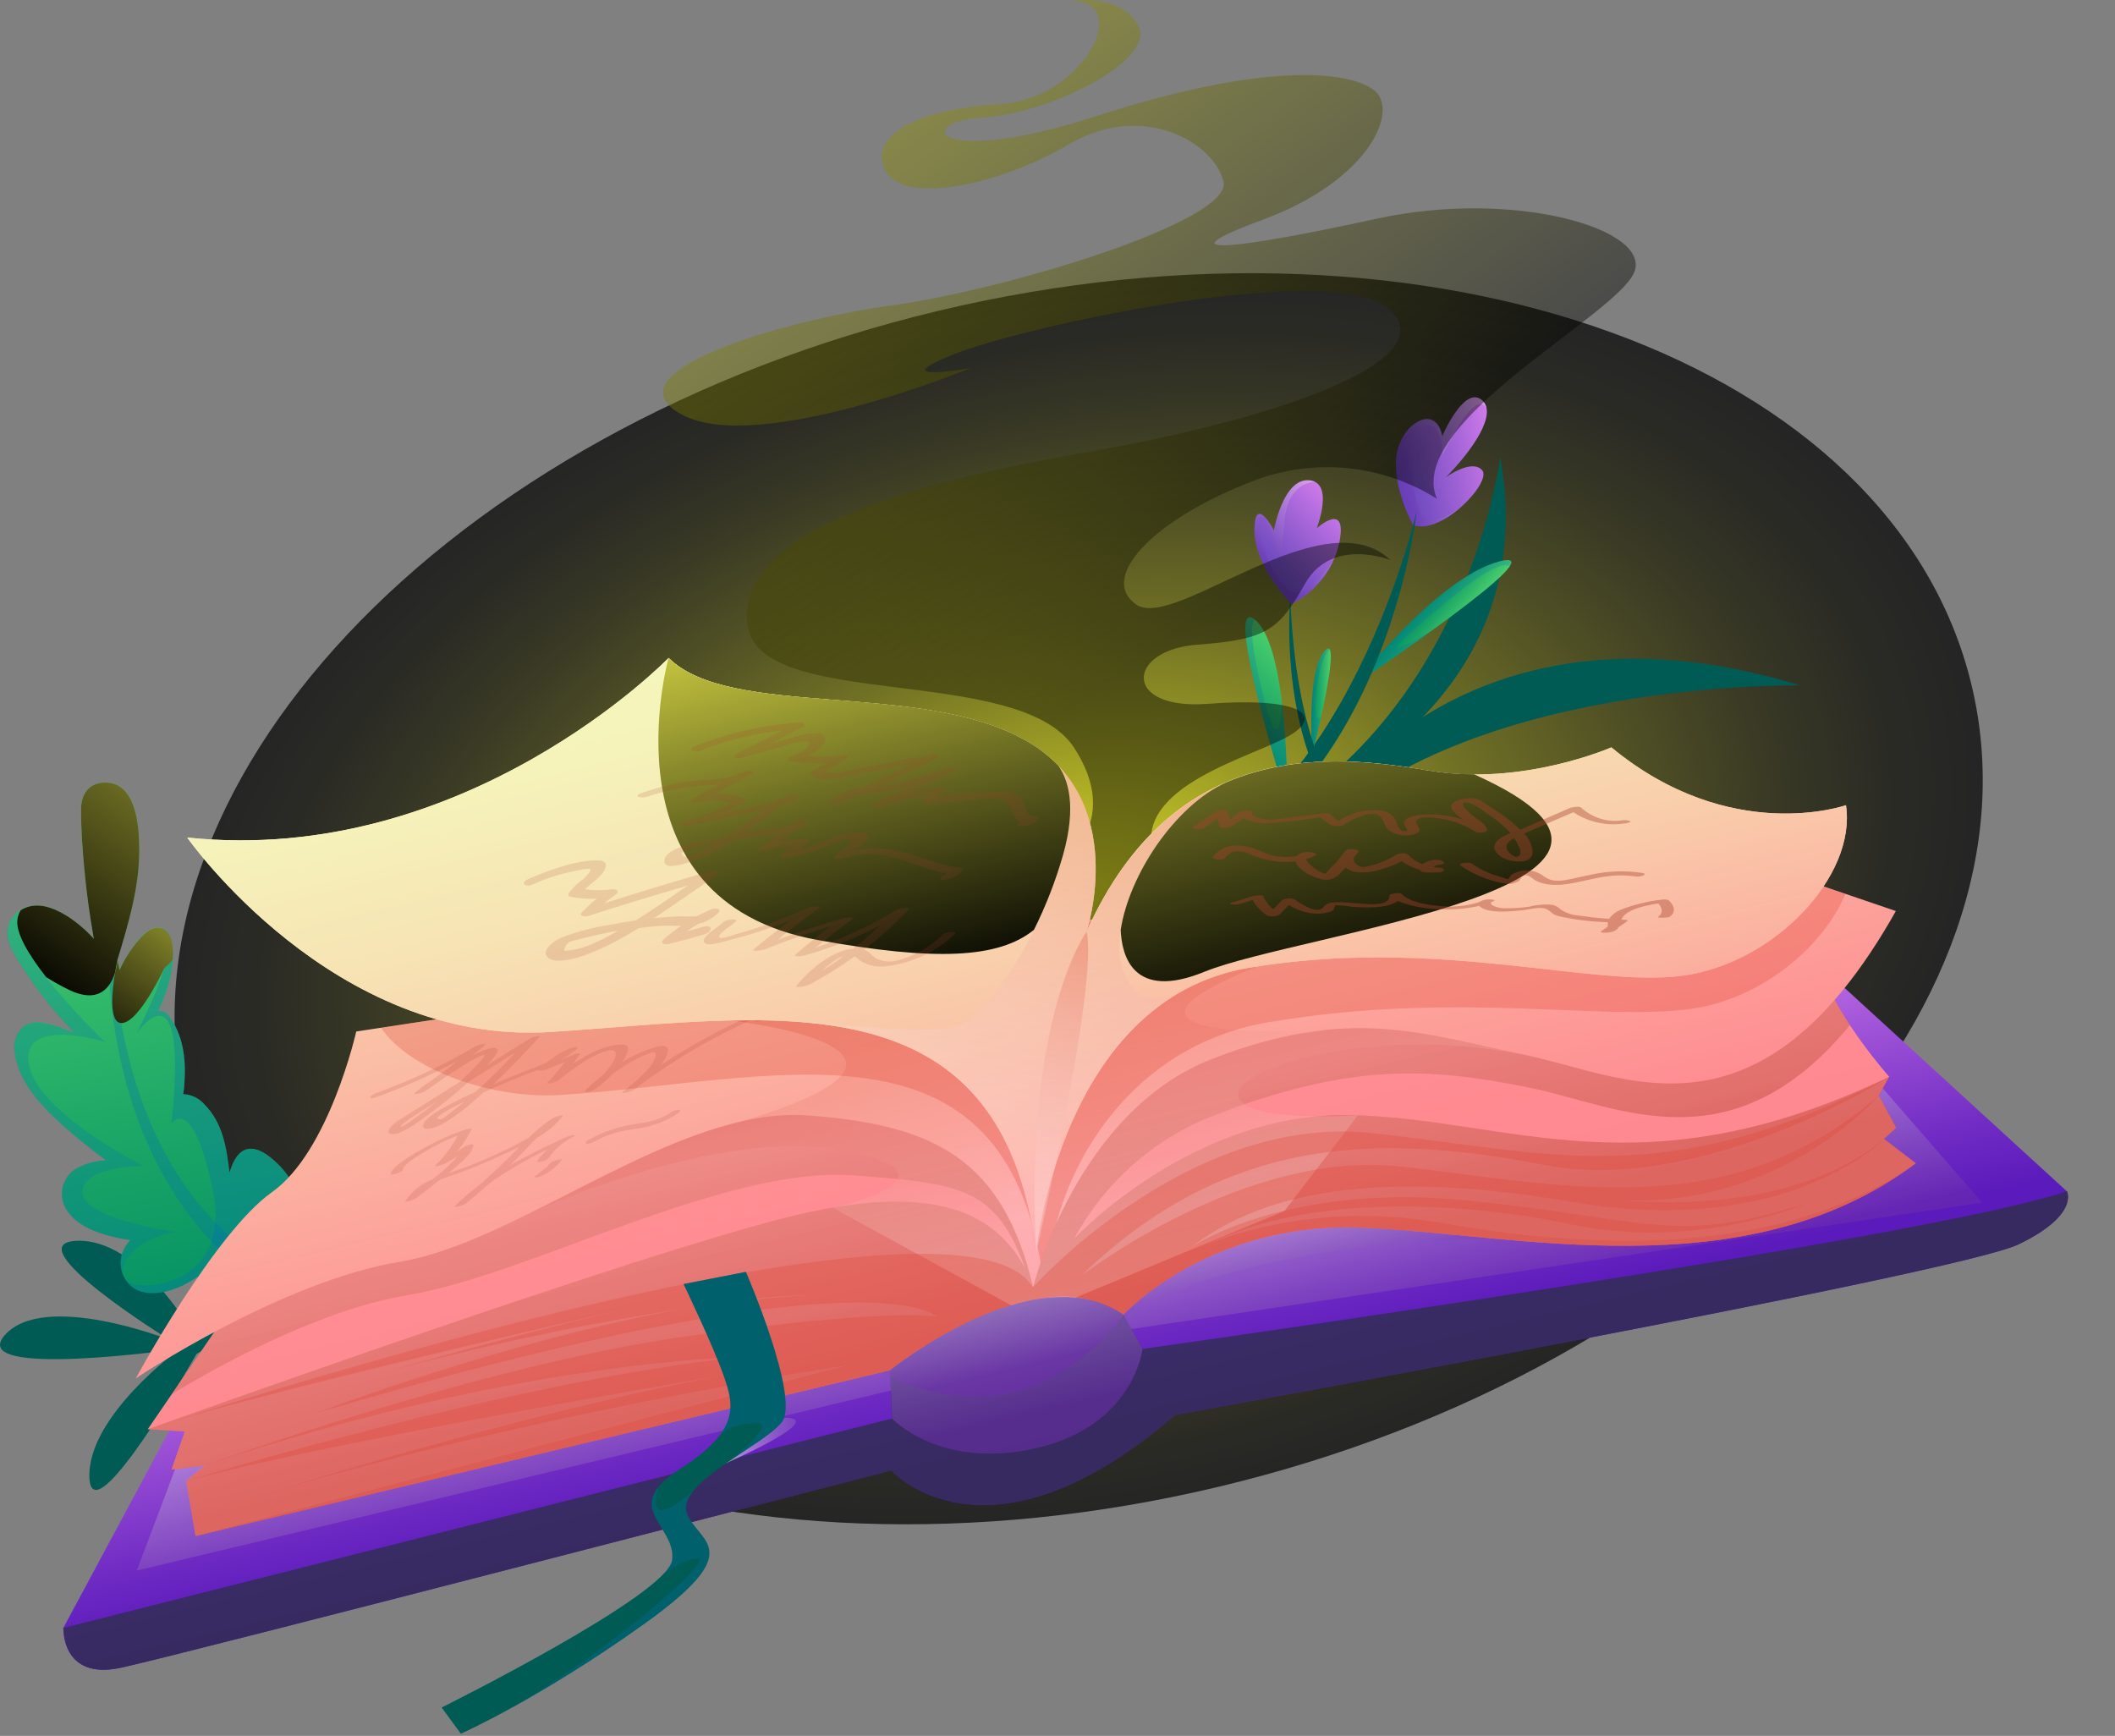 <svg width="318" height="261" viewBox="0 0 318 261" fill="none" xmlns="http://www.w3.org/2000/svg">
<rect x="0" y="0" width="318" height="261" fill="#808080" stroke="none"/>
<path style="mix-blend-mode:screen" opacity="0.71" d="M183.29 223.526C257.443 205.819 308.105 151.889 296.448 103.07C284.79 54.251 215.228 29.029 141.075 46.736C66.922 64.443 16.26 118.373 27.917 167.192C39.575 216.011 109.138 241.232 183.29 223.526Z" fill="url(#paint0_radial_10_525)"/>
<path d="M199.782 120.941C199.782 120.941 220.782 87.791 270.672 103.061C270.672 103.061 220.462 102.061 197.462 125.651C174.462 149.241 199.782 120.941 199.782 120.941Z" fill="#005B54"/>
<path d="M193.392 121.61C193.392 121.61 232.562 107.26 225.562 68.74C225.562 68.74 221.332 103.38 193.392 121.61Z" fill="#005B54"/>
<path d="M193.532 120.491C193.532 120.491 193.842 97.491 188.722 93.211C183.602 88.931 193.532 120.491 193.532 120.491Z" fill="url(#paint1_linear_10_525)"/>
<g style="mix-blend-mode:multiply" opacity="0.24">
<path d="M193.532 120.49C193.559 115.452 193.289 110.417 192.722 105.411C192.532 111.281 191.552 112.001 189.412 102.411C187.272 92.82 188.722 93.24 188.722 93.24C183.592 88.971 193.532 120.49 193.532 120.49Z" fill="#006FB3"/>
</g>
<path d="M203.782 102.82C203.782 102.82 216.092 86.82 225.472 84.41C234.852 82.001 203.782 102.82 203.782 102.82Z" fill="url(#paint2_linear_10_525)"/>
<g style="mix-blend-mode:multiply" opacity="0.24">
<path d="M225.452 84.451C216.072 86.82 203.782 102.821 203.782 102.821C203.782 102.821 209.782 98.82 215.782 94.481C206.282 100.121 209.592 97.05 217.862 90.191C225.602 83.76 226.862 85.02 227.002 85.191C227.542 84.371 227.202 84.01 225.452 84.451Z" fill="#006FB3"/>
</g>
<path d="M212.472 78.951C212.472 78.951 209.472 73.641 209.942 68.741C210.412 63.841 215.822 60.421 216.852 65.571C216.852 65.571 220.062 58.061 222.722 60.081C225.382 62.101 221.202 67.931 217.362 71.781C217.362 71.781 221.202 68.951 222.822 70.661C224.442 72.371 216.852 80.521 212.472 78.951Z" fill="url(#paint3_linear_10_525)"/>
<path style="mix-blend-mode:multiply" opacity="0.3" d="M216.852 65.571C215.852 60.421 210.462 63.841 209.942 68.741C209.422 73.641 212.472 78.951 212.472 78.951C214.572 79.701 217.412 78.211 219.622 76.271C217.342 77.861 214.852 79.001 213.772 77.341C211.572 73.951 212.362 63.521 214.772 63.901C217.182 64.281 216.842 68.671 216.842 68.671C221.842 58.031 223.332 61.041 223.492 61.451C223.457 61.181 223.369 60.922 223.233 60.687C223.098 60.452 222.917 60.246 222.702 60.081C220.062 58.061 216.852 65.571 216.852 65.571Z" fill="url(#paint4_linear_10_525)"/>
<path d="M212.982 77.001C212.982 77.001 200.982 128.671 168.912 131.001L167.992 133.901C207.322 128.421 212.992 76.981 212.992 76.981L212.982 77.001Z" fill="#005B54"/>
<path d="M197.312 113.431C197.312 113.431 196.362 100.911 199.192 97.851C202.022 94.791 197.312 113.431 197.312 113.431Z" fill="url(#paint5_linear_10_525)"/>
<g style="mix-blend-mode:multiply" opacity="0.24">
<path d="M199.192 97.821C196.362 100.881 197.312 113.401 197.312 113.401C197.312 113.401 197.972 110.781 198.652 107.671C198.102 108.301 197.722 108.071 197.812 105.931C198.082 99.381 199.882 97.581 199.882 97.581C199.782 97.451 199.512 97.501 199.192 97.821Z" fill="#006FB3"/>
</g>
<path d="M194.002 89.671C194.002 89.671 190.922 121.471 211.192 130.671C231.462 139.871 211.242 128.811 211.242 128.811C211.242 128.811 195.342 126.041 194.002 89.671Z" fill="#005B54"/>
<path d="M194.172 90.82C194.172 90.82 188.582 85.171 188.612 79.691C188.642 74.21 191.542 79.77 191.542 79.77C191.542 79.77 192.882 71.971 196.792 72.221C200.702 72.471 197.972 79.43 197.972 79.43C197.972 79.43 202.712 75.13 201.352 81.68C200.906 83.64 200.031 85.477 198.789 87.058C197.548 88.638 195.971 89.923 194.172 90.82Z" fill="url(#paint6_linear_10_525)"/>
<path style="mix-blend-mode:multiply" opacity="0.3" d="M191.542 79.741C191.542 79.741 188.632 74.171 188.612 79.661C188.592 85.151 194.172 90.791 194.172 90.791C196.929 89.389 199.144 87.114 200.472 84.321C198.392 87.181 195.642 90.101 193.792 88.691C190.472 86.161 188.322 77.471 189.712 77.641C191.102 77.811 192.542 85.261 192.542 85.261L193.082 78.701C193.592 72.351 197.512 72.451 197.762 72.471C197.456 72.298 197.113 72.202 196.762 72.191C192.882 71.941 191.542 79.741 191.542 79.741Z" fill="url(#paint7_linear_10_525)"/>
<path d="M25.422 201.421C25.422 201.421 6.622 194.061 0.722 200.741C-5.178 207.421 27.022 202.801 27.022 202.801C27.022 202.801 13.112 212.921 13.442 222.141C13.772 231.361 29.552 203.571 29.552 203.571C33.019 201.465 36.654 199.652 40.422 198.151C46.422 195.811 47.802 191.501 47.802 191.501L29.052 200.501C29.052 200.501 20.982 186.171 11.532 186.561C2.082 186.951 25.422 201.421 25.422 201.421Z" fill="#005B54"/>
<path d="M11.902 175.471C13.167 174.847 14.552 174.506 15.962 174.471C13.442 172.571 10.962 170.621 8.662 168.471C5.752 165.791 2.602 162.181 2.202 158.051C2.081 157.33 2.16 156.591 2.43 155.912C2.699 155.233 3.15 154.641 3.732 154.201C5.322 153.201 7.462 153.951 9.112 154.471C9.834 154.711 10.542 154.991 11.232 155.311C9.892 153.931 8.602 152.511 7.402 151.021C5.947 149.212 4.592 147.326 3.342 145.371C2.242 143.661 0.862 141.711 1.182 139.561C1.346 138.719 1.765 137.947 2.382 137.352C2.999 136.756 3.785 136.364 4.632 136.23C6.632 135.86 8.562 136.761 10.232 137.811C11.663 138.753 12.967 139.876 14.112 141.151C13.482 137.601 12.982 134.031 12.662 130.441C12.402 127.561 12.182 124.651 12.182 121.761C12.182 119.711 13.082 117.9 15.332 117.67C20.522 117.16 20.952 124.291 20.942 127.841C20.942 133.471 19.272 138.961 17.662 144.301C17.762 144.811 17.872 145.301 17.982 145.811C18.708 144.166 19.675 142.639 20.852 141.281C21.852 140.131 23.572 138.541 25.052 140.011C26.052 141.011 26.052 143.15 25.972 144.48C25.71 147.121 24.953 149.689 23.742 152.051C24 151.985 24.271 151.991 24.526 152.066C24.781 152.142 25.011 152.285 25.192 152.48C27.602 155.54 28.022 159.351 27.702 163.131C27.702 163.591 27.602 164.051 27.542 164.511C28.138 164.533 28.723 164.676 29.263 164.93C29.802 165.184 30.285 165.545 30.682 165.991C33.512 168.821 34.052 172.53 34.512 176.29C35.342 173.44 36.942 171.54 40.022 173.54C42.001 174.916 43.571 176.802 44.566 178.997C45.56 181.192 45.943 183.616 45.672 186.011C45.308 188.59 44.102 190.977 42.242 192.8C40.472 194.62 37.992 197.14 35.322 197.29C34.137 197.284 32.985 196.904 32.03 196.203C31.074 195.503 30.364 194.518 30.002 193.391C29.846 192.921 29.745 192.434 29.702 191.941C29.038 192.421 28.336 192.846 27.602 193.211C25.372 194.281 22.282 195.101 20.032 193.631C19.089 192.941 18.443 191.921 18.222 190.774C18.001 189.628 18.223 188.44 18.842 187.451C19.051 187.091 19.299 186.756 19.582 186.451C18.772 186.341 17.962 186.181 17.152 185.991C14.412 185.321 11.152 184.181 9.782 181.461C9.519 180.93 9.366 180.351 9.33 179.76C9.295 179.168 9.378 178.576 9.576 178.018C9.774 177.459 10.082 176.946 10.481 176.508C10.88 176.071 11.364 175.718 11.902 175.471Z" fill="url(#paint8_linear_10_525)"/>
<g style="mix-blend-mode:multiply" opacity="0.3">
<path d="M25.052 140.021C26.052 141.021 26.052 143.161 25.972 144.491C25.71 147.131 24.953 149.699 23.742 152.061C24 151.995 24.271 152.001 24.526 152.076C24.781 152.152 25.011 152.295 25.192 152.491C27.602 155.551 28.022 159.361 27.702 163.141C27.702 163.601 27.602 164.061 27.542 164.521C28.138 164.543 28.723 164.686 29.263 164.94C29.802 165.195 30.285 165.555 30.682 166.001C33.512 168.831 34.052 172.541 34.512 176.301C35.342 173.451 36.942 171.551 40.022 173.551C42.001 174.926 43.571 176.812 44.566 179.007C45.56 181.202 45.943 183.626 45.672 186.021C45.308 188.6 44.102 190.987 42.242 192.811C40.472 194.631 37.992 197.151 35.322 197.301C34.137 197.294 32.985 196.914 32.029 196.213C31.074 195.513 30.364 194.528 30.002 193.401C29.846 192.931 29.745 192.444 29.702 191.951C29.038 192.431 28.336 192.856 27.602 193.221C25.372 194.291 22.282 195.111 20.032 193.641C19.478 193.274 19.025 192.776 18.712 192.191C20.012 194.741 35.052 193.641 32.022 178.991C28.992 164.341 25.782 168.881 25.782 168.881C28.422 143.811 20.512 155.421 20.512 155.421C28.372 139.941 24.412 139.421 23.672 139.421C23.932 139.412 24.191 139.462 24.429 139.566C24.668 139.669 24.881 139.825 25.052 140.021Z" fill="#006FB3"/>
</g>
<g style="mix-blend-mode:multiply" opacity="0.24">
<path d="M15.782 156.661C15.782 156.661 3.232 152.721 4.312 159.941C5.392 167.161 21.492 175.301 21.492 175.301C21.492 175.301 12.282 175.301 12.382 179.301C12.482 183.301 26.512 185.231 26.512 185.231C21.512 185.811 17.442 189.601 18.662 192.171C18.298 191.436 18.121 190.623 18.145 189.803C18.169 188.983 18.395 188.182 18.802 187.471C19.011 187.111 19.259 186.776 19.542 186.471C18.732 186.361 17.922 186.201 17.112 186.011C14.372 185.341 11.112 184.201 9.742 181.481C9.478 180.949 9.323 180.37 9.287 179.777C9.25 179.185 9.334 178.591 9.531 178.032C9.729 177.472 10.037 176.958 10.438 176.519C10.838 176.081 11.322 175.728 11.862 175.481C13.127 174.857 14.512 174.516 15.922 174.481C13.402 172.581 10.922 170.631 8.622 168.481C5.712 165.801 2.552 162.191 2.162 158.061C2.041 157.34 2.12 156.601 2.39 155.922C2.659 155.243 3.11 154.651 3.692 154.211C5.282 153.211 7.422 153.961 9.072 154.481C9.794 154.721 10.502 155.001 11.192 155.321C9.852 153.941 8.562 152.521 7.362 151.031C5.907 149.222 4.552 147.336 3.302 145.381C2.202 143.671 0.822 141.721 1.142 139.571C1.245 139.004 1.472 138.466 1.805 137.996C2.138 137.526 2.571 137.135 3.072 136.851C2.831 137.239 2.668 137.67 2.592 138.121C1.682 143.221 15.782 156.661 15.782 156.661Z" fill="#006FB3"/>
</g>
<g style="mix-blend-mode:multiply" opacity="0.3">
<path d="M17.182 125.611C17.182 125.611 11.112 171.731 39.872 189.891C68.632 208.051 39.952 193.351 39.952 193.351C39.952 193.351 10.502 178.331 17.182 125.611Z" fill="#006FB3"/>
</g>
<path style="mix-blend-mode:screen" d="M18.212 153.821C16.332 153.701 16.852 148.951 17.302 146.231C17.488 145.618 17.609 144.988 17.662 144.351C17.762 144.861 17.872 145.351 17.982 145.861C18.708 144.216 19.675 142.689 20.852 141.331C21.852 140.181 23.572 138.591 25.052 140.061C26.052 141.011 26.052 142.921 25.972 144.251C25.621 144.74 25.2 145.174 24.722 145.541C24.722 145.541 20.852 153.931 18.212 153.821Z" fill="url(#paint9_linear_10_525)"/>
<path style="mix-blend-mode:screen" d="M2.632 138.121C2.708 137.67 2.871 137.239 3.112 136.851C3.579 136.559 4.093 136.353 4.632 136.241C6.632 135.871 8.562 136.771 10.232 137.821C11.663 138.763 12.967 139.886 14.112 141.161C13.482 137.611 12.982 134.041 12.662 130.441C12.402 127.571 12.182 124.661 12.182 121.771C12.182 119.711 13.082 117.911 15.332 117.681C20.522 117.171 20.952 124.301 20.942 127.851C20.942 133.481 19.272 138.971 17.662 144.311C17.662 144.311 17.482 145.091 17.302 146.191C16.682 148.281 14.972 151.09 10.302 148.79C9.149 148.227 8.028 147.603 6.942 146.92C4.322 143.58 2.252 140.171 2.632 138.121Z" fill="url(#paint10_linear_10_525)"/>
<path style="mix-blend-mode:screen" opacity="0.42" d="M157.312 131.171C157.312 131.171 169.742 125.291 161.542 112.491C153.342 99.691 114.222 107.021 112.402 94.031C110.582 81.041 132.562 73.341 163.152 68.031C193.742 62.721 217.342 53.821 208.782 46.411C200.222 39.001 153.782 49.041 143.192 53.351C132.602 57.661 145.932 55.351 145.932 55.351C145.932 55.351 113.992 68.481 102.542 62.351C91.092 56.221 116.542 48.351 134.022 45.931C151.502 43.511 185.362 33.231 183.952 27.301C182.542 21.371 171.782 15.221 160.782 21.661C149.782 28.101 135.612 30.801 133.082 25.591C130.552 20.381 137.962 16.371 150.342 15.651C162.722 14.931 170.492 0.331 161.112 0.111C161.112 0.111 168.802 -1.029 171.212 4.011C173.622 9.051 158.152 17.011 147.692 17.681C137.232 18.351 140.352 25.391 164.992 17.411C189.632 9.431 202.572 10.531 206.542 13.521C210.512 16.511 205.922 27.091 189.952 33.001C173.982 38.911 186.182 37.421 206.952 32.891C227.722 28.361 248.472 34.461 245.692 40.991C242.912 47.521 211.162 63.661 216.042 74.991C211.991 72.446 207.405 70.873 202.645 70.396C197.884 69.919 193.078 70.55 188.602 72.241C173.332 78.061 165.072 86.911 170.852 90.901C176.632 94.891 198.942 74.631 209.072 84.211C209.072 84.211 200.272 80.691 196.272 87.681C192.272 94.671 190.682 96.141 180.012 96.931C169.342 97.721 168.712 106.821 181.632 105.821C194.552 104.821 199.342 107.211 194.082 110.481C188.822 113.751 170.192 118.031 173.432 128.571C176.672 139.111 152.872 149.821 152.872 149.821C152.872 149.821 135.022 156.721 144.272 145.961C153.522 135.201 157.312 131.171 157.312 131.171Z" fill="url(#paint11_linear_10_525)"/>
<path d="M29.522 207.531L9.522 244.761C9.522 244.761 9.172 252.671 18.112 250.761C27.052 248.851 134.022 221.071 134.022 221.071C134.022 221.071 148.302 237.181 176.682 212.731C176.682 212.731 294.252 191.531 303.472 187.091C312.692 182.651 310.732 179.091 310.732 179.091L268.672 140.601L29.522 207.531Z" fill="url(#paint12_linear_10_525)"/>
<path d="M18.152 250.76C27.092 248.85 134.062 221.07 134.062 221.07C134.062 221.07 148.342 237.18 176.722 212.73C176.722 212.73 294.292 191.531 303.512 187.091C312.732 182.651 310.772 179.091 310.772 179.091C289.922 186.261 171.782 202.82 171.782 202.82L168.932 197.651L171.932 175.99L131.782 197.581L133.782 206.031L134.092 213.281L9.562 244.76C9.562 244.76 9.212 252.671 18.152 250.76Z" fill="url(#paint13_linear_10_525)"/>
<path style="mix-blend-mode:multiply" opacity="0.56" d="M28.842 214.251L20.562 236.141L133.952 209.061L134.132 213.281C134.132 213.281 141.332 221.111 155.932 217.701C170.532 214.291 171.782 202.821 171.782 202.821L170.132 199.821L298.032 180.821L272.802 151.821L28.842 214.251Z" fill="url(#paint14_linear_10_525)"/>
<path style="mix-blend-mode:multiply" opacity="0.56" d="M240.552 186.491C240.552 186.491 195.942 183.101 168.952 197.651C168.952 197.651 155.572 218.071 132.472 206.361C109.372 194.651 137.472 188.361 137.472 188.361C137.472 188.361 174.572 182.191 176.112 181.301C177.652 180.411 207.432 178.561 207.432 178.561L240.552 186.491Z" fill="url(#paint15_linear_10_525)"/>
<path d="M39.392 189.821L22.222 214.881L27.792 215.231L25.792 220.961L30.792 220.331L28.002 222.671L29.412 230.941L133.782 206.031C133.782 206.031 155.522 188.431 168.912 197.651C168.912 197.651 181.692 183.751 204.472 184.571C227.252 185.391 262.252 194.261 288.042 174.901L283.252 171.241L285.092 169.571L282.482 164.711L284.042 161.881C284.042 161.881 276.712 153.681 273.912 146.181C271.112 138.681 175.672 138.891 174.572 138.931C173.472 138.971 96.042 163.931 86.002 168.801C75.962 173.671 39.392 189.821 39.392 189.821Z" fill="url(#paint16_linear_10_525)"/>
<g style="mix-blend-mode:multiply" opacity="0.28">
<path d="M283.292 171.24L285.132 169.57L282.522 164.711L284.082 161.88C246.992 179.69 227.082 168.201 203.192 167.661C179.482 167.121 161.842 185.89 161.512 186.24C166.079 177.785 173.499 171.225 182.452 167.73C203.042 159.79 214.852 160.45 230.022 163.54C243.192 166.22 260.302 175.801 278.162 154.101C276.477 151.62 275.066 148.965 273.952 146.18C271.952 140.78 221.742 139.381 193.482 139.031L156.272 144.68C132.432 152.37 93.012 165.43 86.042 168.8C76.042 173.66 39.392 189.8 39.392 189.8L25.832 209.591C33.022 205.241 48.152 196.881 61.362 194.711C79.432 191.711 108.842 175.291 128.302 176.711C144.712 177.891 149.762 178.711 154.152 190.711C150.282 183.771 142.782 177.34 120.092 182.61C97.402 187.88 22.222 214.891 22.222 214.891L27.792 215.24L25.792 220.971L30.792 220.341L28.002 222.68L29.412 230.951L133.782 206.031C133.782 206.031 144.572 197.31 155.632 195.37C156.262 195.25 156.892 195.161 157.532 195.101C161.509 194.546 165.552 195.452 168.912 197.651C168.912 197.651 181.692 183.75 204.472 184.57C227.252 185.39 262.252 194.261 288.042 174.901L283.292 171.24Z" fill="#DD402E"/>
</g>
<path style="mix-blend-mode:multiply" opacity="0.28" d="M283.292 171.24L285.132 169.57L282.522 164.711L284.082 161.88C246.992 179.69 227.082 168.201 203.192 167.661C179.482 167.121 161.842 185.89 161.512 186.24C166.079 177.785 173.499 171.225 182.452 167.73C203.042 159.79 214.852 160.45 230.022 163.54C243.192 166.22 260.302 175.801 278.162 154.101C276.477 151.62 275.066 148.965 273.952 146.18C271.952 140.78 221.742 139.381 193.482 139.031L156.272 144.68C132.432 152.37 93.012 165.43 86.042 168.8C76.042 173.66 39.392 189.8 39.392 189.8L25.832 209.591C33.022 205.241 48.152 196.881 61.362 194.711C79.432 191.711 108.842 175.291 128.302 176.711C144.712 177.891 149.762 178.711 154.152 190.711C150.282 183.771 142.782 177.34 120.092 182.61C97.402 187.88 22.222 214.891 22.222 214.891L27.792 215.24L25.792 220.971L30.792 220.341L28.002 222.68L29.412 230.951L133.782 206.031C133.782 206.031 144.572 197.31 155.632 195.37C156.262 195.25 156.892 195.161 157.532 195.101C161.509 194.546 165.552 195.452 168.912 197.651C168.912 197.651 181.692 183.75 204.472 184.57C227.252 185.39 262.252 194.261 288.042 174.901L283.292 171.24Z" fill="url(#paint17_linear_10_525)"/>
<path style="mix-blend-mode:multiply" opacity="0.28" d="M204.172 167.69C204.172 167.69 186.242 168.88 186.172 164.56C186.102 160.24 209.282 153.26 233.252 159.56C246.342 163.02 244.942 151.56 240.992 140.56C212.332 138.83 175.342 138.92 174.662 138.94C173.662 138.94 117.402 157.1 94.532 165.47C89.632 170.47 80.172 182.23 80.172 182.23C80.172 182.23 108.082 169.23 127.082 173.04C146.082 176.85 125.222 181.6 125.222 181.6L152.022 196.26C155.149 195.244 158.443 194.847 161.722 195.09L193.102 182.09L204.172 167.69Z" fill="url(#paint18_linear_10_525)"/>
<path d="M53.562 155.091C53.562 155.091 49.492 173.171 40.882 179.251C32.272 185.331 20.412 207.251 20.412 207.251C20.412 207.251 42.092 192.681 60.162 189.701C78.232 186.721 101.882 166.321 121.332 167.701C140.782 169.081 150.782 174.421 155.332 193.461C155.332 193.461 161.792 167.091 182.332 159.161C202.872 151.231 213.632 155.381 228.792 158.471C243.952 161.561 264.322 173.801 285.052 136.981L250.352 125.141L53.562 155.091Z" fill="url(#paint19_linear_10_525)"/>
<path style="mix-blend-mode:multiply" opacity="0.28" d="M121.332 167.76C140.782 169.15 150.782 174.48 155.332 193.52C155.332 193.52 161.792 167.15 182.332 159.22C187.533 157.14 192.976 155.725 198.532 155.01C186.422 155.4 165.052 155.01 189.052 145.31C220.992 132.42 142.452 135.02 109.752 153.42C109.752 153.42 148.552 157.75 110.522 168.88C114.043 167.938 117.692 167.56 121.332 167.76Z" fill="url(#paint20_linear_10_525)"/>
<g style="mix-blend-mode:multiply" opacity="0.28">
<path d="M190.852 153.671C219.232 148.911 240.732 153.601 254.362 151.671C264.532 150.251 273.962 142.671 277.462 134.431L250.382 125.191L168.582 137.621C167.066 140.019 165.729 142.526 164.582 145.121C165.28 142.817 165.716 140.442 165.882 138.041L57.282 154.531C61.702 161.011 74.202 165.281 84.232 164.631C115.982 162.631 149.872 151.411 156.472 189.861C157.022 188.271 157.792 186.261 158.812 184.011C161.852 172.401 171.552 156.911 190.852 153.671Z" fill="#DD402E"/>
</g>
<path d="M28.152 125.931C28.152 125.931 50.092 157.261 82.782 155.161C115.472 153.061 150.682 145.991 155.782 188.381C155.782 188.381 159.432 150.271 187.782 145.511C216.132 140.751 239.512 148.591 253.142 146.681C266.772 144.771 279.142 131.761 277.552 121.061C277.552 121.061 260.232 127.201 242.272 112.371C242.272 112.371 228.912 118.251 214.932 115.881C200.952 113.511 176.622 110.551 163.352 140.111C163.352 140.111 170.012 120.231 154.122 111.281C138.232 102.331 109.782 108.121 100.532 98.921C100.532 98.921 70.132 130.331 28.152 125.931Z" fill="url(#paint21_linear_10_525)"/>
<g style="mix-blend-mode:multiply" opacity="0.28">
<path d="M155.672 195.371C156.302 195.251 156.932 195.161 157.572 195.101C161.549 194.546 165.592 195.452 168.952 197.651C168.952 197.651 181.732 183.751 204.512 184.571C227.292 185.391 262.292 194.261 288.082 174.901C266.912 189.771 237.082 187.491 216.522 183.851C195.962 180.211 180.752 187.451 180.752 187.451C202.932 176.141 236.422 184.141 236.422 184.141C255.312 188.041 271.662 180.911 271.662 180.911C251.662 187.211 248.452 183.401 220.912 180.531C193.372 177.661 179.102 187.531 179.102 187.531C188.242 180.421 204.202 175.181 236.532 180.731C268.862 186.281 283.292 171.221 283.292 171.221C271.102 181.381 252.292 181.281 242.452 180.371C240.772 180.251 239.052 180.041 237.282 179.741C236.412 179.601 235.932 179.501 235.932 179.501L237.282 179.741C238.402 179.911 240.192 180.161 242.452 180.371C267.532 182.171 282.522 164.691 282.522 164.691C259.522 184.821 233.522 177.791 210.222 175.361C186.922 172.931 162.572 191.821 162.572 191.821C184.992 170.071 208.572 170.621 232.292 175.171C256.012 179.721 284.082 161.911 284.082 161.911C250.082 179.431 233.512 173.261 206.082 170.351C178.652 167.441 155.292 193.551 155.292 193.551C145.162 176.551 45.212 207.551 25.562 213.841C44.032 208.181 94.862 196.601 94.862 196.601C82.372 199.521 69.192 203.081 57.862 206.301C72.645 202.281 87.642 199.096 102.782 196.761C109.286 195.522 115.882 194.833 122.502 194.701C115.896 195.024 109.312 195.712 102.782 196.761C76.542 201.431 47.542 212.451 47.542 212.451C131.542 187.671 140.822 197.961 140.822 197.961C140.822 197.961 133.932 196.551 102.942 200.961C71.952 205.371 30.782 220.351 30.782 220.351C77.332 204.581 111.162 204.061 111.162 204.061C76.162 207.771 27.992 222.691 27.992 222.691C49.132 216.811 107.582 206.961 107.582 206.961C79.012 212.601 47.522 222.201 36.132 225.801C77.902 212.701 127.622 205.231 127.622 205.231L29.402 230.961L133.782 206.031C133.782 206.031 144.612 197.311 155.672 195.371Z" fill="#DD402E"/>
</g>
<g style="mix-blend-mode:multiply" opacity="0.4">
<g style="mix-blend-mode:multiply" opacity="0.4">
<path d="M115.982 151.401C110.162 153.75 104.591 156.674 99.352 160.131C99.607 159.815 99.838 159.481 100.042 159.131C100.772 157.781 100.562 156.921 98.842 157.361C96.985 157.883 95.211 158.664 93.572 159.681C94.362 158.441 95.042 157.091 93.572 157.051C91.292 156.991 88.642 158.311 86.142 159.951C86.482 159.511 86.812 159.061 87.142 158.601C87.472 158.141 86.392 158.441 86.142 158.601C85.592 158.841 85.052 159.041 84.502 159.271C85.268 158.831 85.994 158.326 86.672 157.761C87.342 157.191 86.002 157.501 85.742 157.611C84.447 158.15 83.24 158.882 82.162 159.781C81.162 160.231 80.162 160.591 79.162 160.971C77.502 161.611 75.822 162.311 74.162 163.041C76.582 160.761 78.812 158.391 81.012 156.041C81.552 155.471 79.782 156.041 79.552 156.231L73.112 160.231C74.252 159.121 75.282 157.901 74.632 157.621C73.982 157.341 72.352 158.011 71.062 158.691C71.642 158.221 72.222 157.691 72.782 157.261C73.582 156.581 71.722 157.161 71.432 157.331C66.722 160.13 61.757 162.474 56.602 164.331C55.512 164.721 55.342 165.401 56.452 165.001C60.648 163.498 64.729 161.69 68.662 159.591C67.662 160.441 66.532 161.261 65.432 162.061C64.502 162.691 63.582 163.341 62.672 164.061L62.502 164.191C61.772 164.741 63.442 164.401 63.852 164.121C64.852 163.431 65.852 162.721 66.852 162.001C67.642 161.471 68.452 161.001 69.272 160.461C70.168 159.848 71.107 159.3 72.082 158.821C72.852 158.531 73.082 158.561 72.582 159.181C72.272 159.561 71.832 159.991 71.472 160.371C70.702 161.171 69.882 161.961 69.032 162.741L61.352 167.561C60.512 168.091 58.962 168.941 58.532 169.761C58.232 170.341 58.532 170.581 59.172 170.511C60.902 170.331 63.332 168.361 64.902 167.211C66.826 165.794 68.671 164.275 70.432 162.661L77.522 158.211C75.662 160.211 73.762 162.131 71.682 164.011L71.552 164.131C69.762 164.961 67.932 165.841 66.192 166.851C65.192 167.411 63.542 168.501 63.622 169.311C63.702 170.121 65.462 169.551 66.452 169.041C68.239 167.986 69.914 166.753 71.452 165.361C71.872 165.001 72.262 164.631 72.672 164.271C74.842 163.271 77.012 162.361 79.172 161.521L80.962 160.841C80.692 161.221 81.882 160.841 82.042 160.841C83.042 160.471 83.972 160.061 84.942 159.671C84.167 160.732 83.314 161.734 82.392 162.671C81.862 163.231 83.692 162.671 84.022 162.371C85.212 161.451 86.412 160.501 87.702 159.691C88.992 158.881 92.002 157.241 92.492 158.191C92.872 158.941 91.842 160.381 90.592 161.681C89.72 162.355 88.889 163.079 88.102 163.851C87.422 164.521 89.102 164.051 89.462 163.771L89.612 163.661C90.49 163.017 91.313 162.301 92.072 161.521C93.694 160.256 95.485 159.223 97.392 158.451C98.292 158.101 98.712 158.061 98.572 158.791C98.377 159.452 98.035 160.06 97.572 160.571C96.427 161.861 95.15 163.027 93.762 164.051C93.042 164.611 94.762 164.231 95.272 163.861C101.102 159.446 107.437 155.74 114.142 152.821L113.602 153.291C112.912 153.881 114.602 153.531 115.112 153.101L116.912 151.561C117.592 150.961 116.232 151.291 115.982 151.401ZM62.532 168.001C61.852 168.529 61.138 169.01 60.392 169.441C59.762 169.261 62.952 167.351 63.132 167.231L65.582 165.701C64.592 166.491 63.582 167.261 62.532 168.001ZM67.642 167.381C67.244 167.728 66.815 168.039 66.362 168.311L65.642 168.181C65.883 167.902 66.162 167.66 66.472 167.461C67.337 166.892 68.243 166.387 69.182 165.951L69.812 165.631C69.112 166.231 68.392 166.821 67.642 167.381Z" fill="#A9402E"/>
</g>
<g style="mix-blend-mode:multiply" opacity="0.4">
<path d="M85.172 170.941C82.352 172.241 79.412 173.641 76.602 175.261L77.172 174.721C78.342 173.611 79.492 172.311 80.722 171.071C82.185 170.262 83.481 169.183 84.542 167.891C84.912 167.391 83.292 167.991 83.062 168.141C81.768 168.987 80.571 169.973 79.492 171.081C78.882 171.441 78.252 171.771 77.632 172.081C75.362 173.241 73.072 174.281 70.792 175.191C69.792 175.581 68.632 175.961 67.392 176.421C67.592 176.241 67.802 176.081 68.002 175.911C69.292 174.781 71.082 173.381 71.172 172.191C71.172 171.791 69.812 172.381 69.492 172.621C69.172 172.861 68.952 173.001 68.682 173.191C69.55 172.156 70.292 171.021 70.892 169.811C71.012 169.551 70.142 169.811 70.032 169.811C67.847 170.548 65.737 171.493 63.732 172.631C62.392 173.381 58.952 175.271 58.732 176.501C58.672 176.881 60.512 176.241 60.572 175.881C60.712 174.881 63.812 173.191 64.912 172.571C66.172 171.862 67.482 171.247 68.832 170.731C67.953 172.374 66.83 173.874 65.502 175.181C65.032 175.651 66.822 175.021 66.982 174.931C67.612 174.591 68.222 174.221 68.822 173.831C67.861 174.941 66.784 175.946 65.612 176.831L64.992 177.341C63.384 177.97 61.994 179.054 60.992 180.461C60.662 181.001 62.342 180.321 62.622 180.111C63.802 179.241 64.942 178.341 66.062 177.431C66.992 177.031 67.962 176.701 68.852 176.431C70.852 175.691 72.852 174.861 74.852 173.941C75.852 173.501 76.932 173.011 78.072 172.451C77.552 172.991 77.072 173.531 76.502 174.061C75.132 175.411 73.702 176.731 72.232 178.061C70.878 179.045 69.601 180.132 68.412 181.311C68.012 181.711 69.722 181.221 70.042 180.961C71.329 179.907 72.588 178.837 73.822 177.751C76.504 175.868 79.345 174.222 82.312 172.831C81.738 173.33 81.228 173.897 80.792 174.521C80.482 174.971 82.242 174.521 82.532 174.071C83.39 172.804 84.552 171.772 85.912 171.071C87.212 170.471 85.702 170.691 85.172 170.941Z" fill="#A9402E"/>
</g>
<g style="mix-blend-mode:multiply" opacity="0.4">
<path d="M84.372 174.301C84.192 174.303 84.013 174.333 83.842 174.391C83.598 174.451 83.36 174.535 83.132 174.641L82.932 174.741C82.839 174.791 82.752 174.852 82.672 174.921C82.537 175.104 82.39 175.277 82.232 175.441L80.502 176.821C80.422 176.881 80.302 176.971 80.372 177.021C80.473 177.051 80.581 177.051 80.682 177.021C80.867 176.996 81.048 176.949 81.222 176.881C81.454 176.809 81.678 176.715 81.892 176.601L82.032 176.511C82.956 175.987 83.768 175.287 84.422 174.451C84.492 174.341 84.462 174.311 84.372 174.301Z" fill="#A9402E"/>
</g>
<g style="mix-blend-mode:multiply" opacity="0.4">
<path d="M102.042 166.881C101.575 166.899 101.124 167.052 100.742 167.321C98.742 168.711 96.742 168.761 94.952 169.081C92.722 169.484 90.571 170.244 88.582 171.331C88.262 171.501 87.922 171.801 88.142 171.931C88.362 172.061 89.012 171.831 89.372 171.631C90.389 171.077 91.462 170.631 92.572 170.301C93.632 170.034 94.707 169.833 95.792 169.701C97.987 169.406 100.087 168.616 101.932 167.391C102.292 167.131 102.342 166.921 102.042 166.881Z" fill="#A9402E"/>
</g>
</g>
<path d="M28.152 125.931C28.152 125.931 50.092 157.261 82.782 155.161C115.472 153.061 150.682 145.991 155.782 188.381C155.782 188.381 159.432 150.271 187.782 145.511C216.132 140.751 239.512 148.591 253.142 146.681C266.772 144.771 279.142 131.761 277.552 121.061C277.552 121.061 260.232 127.201 242.272 112.371C242.272 112.371 228.912 118.251 214.932 115.881C200.952 113.511 176.622 110.551 163.352 140.111C163.352 140.111 170.012 120.231 154.122 111.281C138.232 102.331 109.782 108.121 100.532 98.921C100.532 98.921 70.132 130.331 28.152 125.931Z" fill="url(#paint22_linear_10_525)"/>
<path style="mix-blend-mode:multiply" opacity="0.28" d="M155.782 188.381C155.782 188.381 158.442 160.741 176.782 149.601C174.042 150.521 170.602 150.601 168.922 146.091C165.922 138.091 174.462 122.091 184.392 117.631C176.502 121.021 168.962 127.681 163.392 140.111C163.392 140.111 168.472 124.931 159.152 115.111C160.602 117.111 161.952 121.111 159.852 128.561C156.302 141.161 148.182 153.171 143.592 154.421C139.002 155.671 119.862 153.421 119.862 153.421L119.982 153.621C138.202 155.001 152.652 162.391 155.782 188.381Z" fill="url(#paint23_linear_10_525)"/>
<path style="mix-blend-mode:multiply" opacity="0.28" d="M163.372 140.111C163.372 140.111 154.012 152.621 155.772 188.381C155.782 188.381 165.222 147.821 163.372 140.111Z" fill="url(#paint24_linear_10_525)"/>
<path style="mix-blend-mode:screen" d="M122.982 141.341C140.622 144.521 150.132 144.121 155.462 139.801C157.258 136.199 158.721 132.44 159.832 128.571C161.932 121.141 160.582 117.151 159.132 115.121C157.663 113.601 155.979 112.307 154.132 111.281C138.242 102.281 109.762 108.121 100.522 98.921C100.532 98.921 90.222 135.431 122.982 141.341Z" fill="url(#paint25_linear_10_525)"/>
<path style="mix-blend-mode:screen" d="M184.372 117.631C176.632 121.141 169.752 131.571 168.502 139.811C168.652 143.591 170.292 150.531 181.112 146.101C195.352 140.271 259.112 133.191 221.632 116.421C219.394 116.422 217.16 116.241 214.952 115.881C206.842 114.511 195.262 112.951 184.372 117.631Z" fill="url(#paint26_linear_10_525)"/>
<g style="mix-blend-mode:multiply" opacity="0.4">
<g style="mix-blend-mode:multiply" opacity="0.4">
<path d="M105.272 112.891C109.247 111.32 113.414 110.288 117.662 109.821L110.902 113.271C109.712 113.871 111.022 114.101 111.522 113.961L117.732 112.221C118.637 111.899 119.562 111.639 120.502 111.441C121.352 111.331 122.312 111.601 121.132 112.581C120.574 113.023 119.94 113.362 119.262 113.581C118.532 113.841 118.332 114.361 118.852 114.451C120.66 114.746 122.496 114.826 124.322 114.691L122.322 115.841C121.992 116.031 121.712 116.291 121.872 116.481C123.062 117.901 126.292 116.971 128.872 116.481L137.052 114.891C134.385 116.224 131.735 117.454 129.102 118.581C127.589 118.752 126.156 119.353 124.972 120.311C124.032 121.091 125.602 120.971 126.072 120.791C127.142 120.371 128.222 119.931 129.292 119.481C129.812 119.421 130.292 119.401 130.782 119.331C132.002 119.181 133.242 118.951 134.512 118.681C135.242 118.531 135.982 118.351 136.732 118.151L131.442 120.721C130.272 121.291 131.552 121.571 132.062 121.411C134.454 120.669 136.888 120.071 139.352 119.621C139.095 119.875 138.854 120.145 138.632 120.431C138.232 120.971 138.982 120.951 139.342 120.921L144.812 120.431C146.712 120.261 149.172 119.761 150.642 120.251C152.282 120.801 151.982 122.871 153.342 123.551C152.912 123.841 152.762 124.201 153.472 124.241C154.366 124.279 155.239 123.962 155.902 123.361C156.452 122.891 156.032 122.691 155.622 122.711C154.112 122.801 154.242 120.981 153.692 120.191C153.334 119.792 152.889 119.482 152.391 119.284C151.893 119.086 151.356 119.006 150.822 119.051C147.549 119.07 144.281 119.317 141.042 119.791C141.341 119.473 141.677 119.191 142.042 118.951C142.862 118.421 141.792 118.291 141.502 118.331C139.872 118.571 138.222 118.881 136.502 119.331L143.142 116.101C144.422 115.481 142.812 115.291 142.252 115.491C139.018 116.727 135.668 117.635 132.252 118.201C135.062 116.941 137.872 115.591 140.682 114.111C141.682 113.591 140.842 113.261 140.342 113.361L131.922 115.001L127.922 115.781C126.552 116.051 124.922 116.491 124.122 115.971L127.002 114.301C128.002 113.721 127.172 113.481 126.662 113.551C124.951 113.774 123.22 113.804 121.502 113.641C122.415 113.255 123.204 112.625 123.782 111.821C124.432 110.821 123.782 110.331 122.952 110.241C121.493 110.27 120.05 110.544 118.682 111.051L115.782 111.821L120.542 109.391C121.372 108.971 120.922 108.601 120.472 108.621C115.026 108.938 109.665 110.123 104.592 112.131C103.172 112.731 104.412 113.221 105.272 112.891ZM154.472 123.161H154.382V123.091L154.472 123.161Z" fill="#A9402E"/>
</g>
<g style="mix-blend-mode:multiply" opacity="0.4">
<path d="M97.172 119.821C100.206 118.806 103.366 118.22 106.562 118.081C107.055 118.081 107.545 118.031 108.032 117.931C106.722 118.641 105.422 119.381 104.122 120.171C103.202 120.721 104.722 120.731 104.982 120.661C106.551 120.146 108.251 120.203 109.782 120.821C107.692 121.916 105.485 122.772 103.202 123.371C101.982 123.681 102.072 124.371 103.062 124.221L103.342 124.161C107.152 123.441 110.992 122.601 114.872 121.701C113.062 123.031 111.272 124.411 109.402 125.701L107.492 126.081C106.402 126.311 99.682 127.281 99.892 129.561C100.052 131.341 105.532 128.991 107.252 128.111C108.282 127.589 109.284 127.011 110.252 126.381C111.682 126.121 113.102 125.881 114.502 125.691C114.842 125.691 115.812 125.601 116.912 125.461L114.282 127.401C113.432 128.031 114.792 128.001 115.142 127.901C116.411 127.514 117.719 127.272 119.042 127.181C118.493 127.603 117.969 128.057 117.472 128.541C117.082 128.931 117.722 129.011 117.942 129.001C119.909 128.779 121.831 128.26 123.642 127.461C124.677 126.95 125.768 126.561 126.892 126.301C127.822 125.951 128.012 126.301 127.472 127.301L126.972 127.591C126.456 127.936 125.965 128.317 125.502 128.731C124.962 129.301 126.212 129.191 126.502 129.101C133.502 127.031 137.252 130.451 142.352 131.341L142.262 131.411C141.262 131.741 140.962 132.481 142.142 132.241C143.109 132.127 144.001 131.665 144.652 130.941C144.932 130.641 144.652 130.531 144.422 130.501C138.932 129.821 135.242 126.601 128.542 127.801C129.462 127.201 130.472 126.611 130.542 125.801C130.612 124.991 129.202 125.091 128.392 125.171C125.792 125.411 122.692 127.231 120.042 127.821C120.475 127.425 120.932 127.058 121.412 126.721C122.062 126.271 121.412 126.151 121.102 126.141C119.809 126.131 118.519 126.255 117.252 126.511L119.442 124.901C120.442 124.571 121.272 124.071 121.372 123.301C121.442 122.821 119.992 123.141 119.532 123.481L118.532 124.251C117.772 124.398 117.004 124.501 116.232 124.561C115.282 124.681 114.332 124.811 113.362 124.961L111.982 125.201C112.192 125.051 112.412 124.911 112.622 124.751C113.682 123.991 114.722 123.201 115.772 122.421L117.042 121.481L117.632 121.051L118.892 120.761C119.122 120.701 119.742 120.501 119.892 120.201C120.182 119.481 119.332 119.491 118.662 119.611C117.945 119.752 117.265 120.038 116.662 120.451C114.102 121.071 111.555 121.647 109.022 122.181C109.942 121.771 110.872 121.331 111.802 120.821C112.052 120.681 112.442 120.381 112.212 120.241C110.735 119.468 109.051 119.184 107.402 119.431C109.232 118.381 111.072 117.381 112.932 116.491C114.162 115.881 112.432 115.741 111.762 116.061C108.932 117.461 106.612 117.121 104.182 117.391C101.566 117.717 98.994 118.331 96.512 119.221C95.042 119.691 96.382 120.101 97.172 119.821ZM102.632 128.591C102.342 128.121 102.632 128.081 103.372 127.791C103.905 127.614 104.449 127.477 105.002 127.381C105.852 127.181 106.702 127.001 107.542 126.831C105.682 127.961 103.082 129.341 102.632 128.601V128.591Z" fill="#A9402E"/>
</g>
<g style="mix-blend-mode:multiply" opacity="0.4">
<path d="M80.042 133.011C82.305 131.979 84.691 131.242 87.142 130.821C87.647 130.687 88.169 130.627 88.692 130.641C89.032 130.931 88.022 131.861 87.692 132.161C86.907 132.732 86.201 133.404 85.592 134.161C85.332 134.511 85.432 134.771 85.722 134.831C87.039 135.088 88.382 135.182 89.722 135.111C88.954 135.731 88.226 136.399 87.542 137.111C86.872 137.781 88.002 137.861 88.442 137.721C93.442 136.101 98.442 134.591 103.442 133.131C100.852 134.911 98.262 136.691 95.632 138.371C94.299 138.564 92.965 138.794 91.632 139.061C89.173 139.444 86.76 140.081 84.432 140.961C82.902 141.621 81.532 142.961 82.232 143.801C83.642 145.571 89.232 143.311 92.232 141.721C93.512 141.051 94.772 140.311 96.042 139.541C97.102 139.401 98.152 139.291 99.172 139.211C100.192 139.131 101.172 139.211 102.392 139.211C101.525 139.806 100.691 140.447 99.892 141.131C99.012 141.911 100.032 142.071 100.622 141.921C102.352 141.491 104.082 141.011 105.842 140.501C107.282 140.071 107.072 138.971 105.842 139.321C104.972 139.571 104.122 139.791 103.272 140.021C103.832 139.621 104.412 139.251 105.002 138.911C106.041 138.66 107.002 138.159 107.802 137.451C108.802 136.571 107.462 136.451 106.802 136.771C106.142 137.091 105.452 137.381 104.802 137.771C104.099 137.815 103.395 137.815 102.692 137.771C101.532 137.771 100.352 137.861 99.152 137.971L98.332 138.061C101.332 136.061 104.332 133.931 107.272 131.941C108.412 131.171 107.532 130.781 106.772 131.001C101.492 132.501 96.192 134.121 90.862 135.811C91.382 135.371 91.932 134.951 92.512 134.551C93.372 133.941 92.512 133.641 92.072 133.701C90.709 133.891 89.325 133.891 87.962 133.701C88.962 132.701 90.322 131.951 90.892 130.811C91.462 129.671 90.802 129.401 89.892 129.371C87.022 129.261 82.962 130.631 79.572 132.111C78.042 132.681 78.962 133.481 80.042 133.011ZM88.702 142.071C87.766 142.46 86.785 142.728 85.782 142.871C85.002 142.961 84.542 143.161 85.022 142.311C85.502 141.461 85.802 141.581 86.692 141.311C88.812 140.741 90.902 140.311 92.942 139.911C91.586 140.738 90.168 141.46 88.702 142.071Z" fill="#A9402E"/>
</g>
<g style="mix-blend-mode:multiply" opacity="0.4">
<path d="M141.722 140.531C139.839 142.394 137.502 143.731 134.942 144.411C133.874 144.707 132.734 144.596 131.742 144.101C131.092 143.731 130.742 143.101 129.982 142.801H129.912C132.283 140.982 134.503 138.975 136.552 136.801C137.092 136.231 135.112 136.621 134.782 136.801C130.955 139.141 126.88 141.049 122.632 142.491C124.402 140.991 126.232 139.561 128.152 138.221C128.722 137.811 126.932 138.021 126.802 138.061C123.555 138.981 120.272 140.054 116.952 141.281C118.952 139.631 121.052 138.031 123.192 136.511C123.722 136.131 121.872 136.321 121.612 136.441C118.685 137.775 115.679 138.93 112.612 139.901L110.612 140.471C109.875 140.759 109.106 140.957 108.322 141.061C107.402 140.641 109.952 139.251 110.642 138.541C111.092 138.081 109.202 138.171 108.732 138.661C107.972 139.441 105.312 140.841 105.902 141.721C106.352 142.371 108.542 141.641 109.522 141.391C112.723 140.579 115.866 139.557 118.932 138.331C117.052 139.731 115.192 141.171 113.382 142.681C112.792 143.181 114.762 142.831 114.962 142.751C118.295 141.417 121.605 140.257 124.892 139.271C123.072 140.611 121.322 142.011 119.632 143.501C119.072 144.001 120.812 143.701 120.982 143.661C124.923 142.535 128.74 141.01 132.372 139.111C131.066 140.356 129.698 141.534 128.272 142.641C125.422 142.871 121.942 145.461 119.772 148.201C119.372 148.691 121.372 148.201 121.612 148.081C123.999 146.826 126.292 145.399 128.472 143.811C128.872 144.031 129.212 144.371 129.622 144.631C130.783 145.247 132.115 145.465 133.412 145.251C137.236 144.779 140.804 143.081 143.582 140.411C144.072 139.991 142.232 140.041 141.722 140.531ZM126.862 143.741C125.862 144.501 124.752 145.221 123.672 145.911C124.259 145.327 124.906 144.808 125.602 144.361C125.993 144.099 126.417 143.891 126.862 143.741Z" fill="#A9402E"/>
</g>
</g>
<g style="mix-blend-mode:multiply" opacity="0.4">
<path d="M243.782 123.361C242.705 123.497 241.611 123.398 240.575 123.072C239.539 122.746 238.587 122.2 237.782 121.471C237.452 121.121 236.292 121.401 236.072 121.471L229.212 124.471L228.562 124.741C228.032 124.204 227.463 123.706 226.862 123.251C225.702 122.365 224.497 121.541 223.252 120.781C222.942 120.508 222.58 120.3 222.189 120.17C221.797 120.039 221.383 119.989 220.972 120.021C219.362 120.071 217.802 120.631 218.272 121.651C218.744 122.313 219.364 122.857 220.082 123.241C218.686 122.792 217.237 122.529 215.772 122.461C213.672 122.371 210.462 122.721 211.232 124.171C211.342 124.381 212.102 125.171 210.902 124.931C210.562 124.871 210.252 124.321 210.182 124.191C209.982 123.831 209.942 123.481 209.742 123.121C209.467 122.725 209.101 122.401 208.675 122.176C208.248 121.951 207.774 121.833 207.292 121.831C205.152 121.685 203.024 122.244 201.232 123.421C200.79 123.145 200.389 122.809 200.042 122.421C199.842 122.211 199.102 122.271 198.902 122.291L193.832 122.921C193.012 123.021 192.182 123.181 191.312 123.221C190.092 123.281 188.052 122.921 188.222 122.041C188.292 121.661 186.542 121.941 186.392 122.041C185.942 122.431 185.452 122.801 184.952 123.161C184.822 122.781 184.702 122.391 184.572 122.001C184.442 121.611 183.022 121.831 182.832 122.001L179.352 124.331C178.772 124.721 180.662 124.721 180.972 124.521L183.032 123.131C183.162 123.521 183.282 123.901 183.402 124.281C183.522 124.661 184.952 124.451 185.142 124.281C185.792 123.891 186.382 123.471 186.962 123.051C188.098 123.574 189.341 123.824 190.592 123.781C193.243 123.622 195.884 123.318 198.502 122.871C199.063 123.385 199.701 123.81 200.392 124.131C200.922 124.294 201.493 124.262 202.002 124.041C203.025 123.325 204.166 122.794 205.372 122.471C207.532 122.011 207.832 123.121 208.222 124.021C208.612 124.921 209.812 125.691 211.622 125.591C212.213 125.602 212.794 125.438 213.292 125.121C213.822 124.641 212.892 124.121 212.932 123.581C213.022 122.511 216.202 122.931 217.752 123.321C219.173 123.653 220.526 124.228 221.752 125.021C222.242 125.351 223.572 125.161 223.582 124.861C223.582 124.171 222.772 123.571 221.852 122.931C221.312 122.551 218.582 120.401 220.742 120.671C221.7 120.993 222.587 121.499 223.352 122.161C224.102 122.671 224.832 123.161 225.492 123.731C226.071 124.193 226.613 124.702 227.112 125.251C226.002 125.711 224.982 126.251 224.732 127.021C224.402 128.021 225.732 129.401 228.052 129.521C230.182 129.631 230.572 128.671 230.412 127.671C230.212 126.789 229.785 125.975 229.172 125.311L236.562 122.121C238.981 123.714 241.931 124.289 244.772 123.721C245.782 123.501 244.462 123.181 243.782 123.361ZM228.342 127.191C228.492 127.601 228.772 128.191 228.512 128.551C227.912 129.331 226.762 128.171 226.582 127.701C226.282 126.951 226.872 126.441 227.662 126.021C227.919 126.383 228.13 126.776 228.292 127.191H228.342Z" fill="#A9402E"/>
</g>
<g style="mix-blend-mode:multiply" opacity="0.4">
<path d="M197.782 128.621C198.312 128.281 196.992 128.061 196.542 128.101C195.961 128.087 195.396 128.295 194.962 128.681C193.88 128.9 192.764 128.9 191.682 128.681C190.182 128.381 189.152 127.681 187.682 127.321C184.842 126.651 183.232 127.741 182.392 128.731C181.962 129.251 183.862 129.431 184.162 129.071C184.464 128.598 184.919 128.245 185.452 128.071C186.265 127.924 187.103 128.032 187.852 128.381C188.042 128.451 188.262 128.561 188.442 128.641C189.591 129.093 190.795 129.392 192.022 129.531C192.939 129.63 193.865 129.63 194.782 129.531C195.052 130.471 196.522 131.601 198.392 132.111C198.883 132.295 199.415 132.337 199.929 132.231C200.442 132.124 200.915 131.875 201.292 131.511C201.652 131.161 201.982 130.811 202.292 130.451C202.93 130.924 203.707 131.174 204.502 131.161C205.767 131.19 207.026 130.98 208.212 130.541C209.09 130.272 209.94 129.92 210.752 129.491C211.586 130.077 212.517 130.514 213.502 130.781C213.502 131.091 214.282 131.171 214.502 131.181H216.272C217.112 131.181 217.532 130.511 216.322 130.441C216.057 130.429 215.793 130.403 215.532 130.361C215.808 130.119 216.165 129.991 216.532 130.001C217.692 129.911 216.962 129.201 215.822 129.291C215.131 129.3 214.46 129.524 213.902 129.931C213.088 129.644 212.351 129.171 211.752 128.551C211.372 128.101 210.232 128.321 209.972 128.491C208.788 129.244 207.487 129.795 206.122 130.121C205.779 130.239 205.423 130.316 205.062 130.351C204.775 130.36 204.491 130.294 204.239 130.159C203.986 130.024 203.773 129.824 203.622 129.581C203.53 129.346 203.53 129.085 203.622 128.851C203.802 128.611 204.012 128.391 204.192 128.161C204.622 127.601 202.812 127.531 202.422 127.821C202.199 127.987 202.018 128.203 201.892 128.451C201.245 129.255 200.554 130.023 199.822 130.751C199.742 130.821 199.382 131.371 199.182 131.361C198.761 131.222 198.36 131.027 197.992 130.781C197.422 130.441 196.352 129.621 196.432 129.141C196.904 129.032 197.359 128.856 197.782 128.621Z" fill="#A9402E"/>
</g>
<g style="mix-blend-mode:multiply" opacity="0.4">
<path d="M226.142 132.821C226.521 132.914 226.915 132.93 227.3 132.866C227.685 132.803 228.053 132.661 228.382 132.451C228.632 132.241 228.682 131.741 229.092 131.621C229.832 131.391 230.442 132.161 230.942 132.421C232.872 133.421 235.432 132.991 236.942 132.691C239.682 132.151 242.302 131.24 245.942 131.79C246.632 131.9 248.002 131.411 246.812 131.231C244.313 130.87 241.77 130.958 239.302 131.491C238.042 131.741 236.862 132.051 235.582 132.281C234.926 132.426 234.25 132.459 233.582 132.381C232.93 132.264 232.322 131.974 231.822 131.54C231.138 131.1 230.341 130.866 229.527 130.866C228.713 130.866 227.916 131.1 227.232 131.54C227.06 131.743 226.906 131.961 226.772 132.191C226.682 132.191 225.482 131.791 225.132 131.681C223.79 131.32 222.526 130.717 221.402 129.901C220.922 129.501 219.162 129.761 219.602 130.131C221.559 131.494 223.792 132.413 226.142 132.821Z" fill="#A9402E"/>
</g>
<g style="mix-blend-mode:multiply" opacity="0.4">
<path d="M249.782 135.271C247.729 135.514 245.715 136.008 243.782 136.741C243.147 136.99 242.579 137.384 242.122 137.891C242.064 137.974 242.01 138.061 241.962 138.151C240.462 138.051 238.962 137.891 237.402 137.661C236.413 137.6 235.457 137.279 234.632 136.731C234.302 136.387 233.877 136.151 233.412 136.051C232.248 135.934 231.073 136.025 229.942 136.321C228.86 136.482 227.766 136.559 226.672 136.551C225.876 136.615 225.078 136.463 224.362 136.111C224.062 135.881 224.302 135.721 224.122 135.661L224.562 135.491C225.062 135.271 224.162 135.211 223.852 135.221C223.343 135.22 222.844 135.362 222.412 135.631C220.475 136.244 218.43 136.442 216.412 136.211C214.462 136.041 211.822 135.591 210.742 134.401C210.492 134.131 208.922 134.401 208.932 134.581C208.932 137.051 203.262 135.351 200.372 135.701C200.081 135.709 199.796 135.785 199.54 135.922C199.283 136.059 199.061 136.254 198.892 136.491C197.892 137.431 195.712 135.961 194.582 135.191C193.999 135 193.364 135.043 192.812 135.311L191.432 136.711C190.771 136.182 190.255 135.494 189.932 134.711C189.862 134.481 188.532 134.711 188.422 134.711L185.202 135.711C184.202 136.021 186.012 136.061 186.432 135.921L188.332 135.301C188.865 136.268 189.636 137.084 190.572 137.671C191.156 137.856 191.788 137.813 192.342 137.551L193.792 136.071C195.052 136.886 196.512 137.339 198.012 137.381C198.631 137.392 199.248 137.308 199.842 137.131C200.062 137.07 200.269 136.968 200.452 136.831C200.642 136.671 200.592 136.201 200.862 136.111C201.593 136.114 202.322 136.181 203.042 136.311C203.762 136.371 204.472 136.421 205.172 136.431C206.068 136.459 206.965 136.409 207.852 136.281C208.677 136.2 209.472 135.926 210.172 135.481C212.255 136.288 214.468 136.705 216.702 136.711C218.616 136.794 220.533 136.623 222.402 136.201C222.541 136.344 222.703 136.462 222.882 136.551C224.472 137.371 227.542 136.981 228.882 136.861C229.682 136.791 231.712 136.221 232.582 136.711C233.452 137.201 233.242 137.461 234.462 137.771C236.854 138.3 239.292 138.595 241.742 138.651C241.738 138.68 241.738 138.711 241.742 138.741C241.742 138.841 241.742 139.091 241.742 139.321L240.742 140.031C240.392 140.271 241.672 140.231 241.802 140.211C242.742 140.091 243.132 139.791 243.342 139.421L244.682 138.491C244.842 138.381 244.532 138.291 244.312 138.281H243.772C243.827 138.117 243.912 137.964 244.022 137.831C244.932 136.701 247.142 136.191 249.332 135.831C250.002 136.591 250.062 137.291 249.332 137.831C249.032 138.061 250.832 138.011 251.072 137.831C251.922 137.181 251.892 136.321 250.922 135.381C250.702 135.171 249.952 135.251 249.782 135.271Z" fill="#A9402E"/>
</g>
<path style="mix-blend-mode:multiply" opacity="0.56" d="M108.512 220.291C108.512 220.291 124.662 213.291 118.082 213.151C111.502 213.011 108.512 220.291 108.512 220.291Z" fill="url(#paint27_linear_10_525)"/>
<path d="M112.152 191.23C112.152 191.23 120.352 210.23 117.552 213.82C114.752 217.41 101.702 222.961 103.262 227.461C104.822 231.961 112.812 232.73 97.002 244.06C81.192 255.39 69.292 260.67 69.292 260.67L66.402 256.73C66.402 256.73 100.402 239.84 101.062 234.56C101.722 229.28 93.062 226.721 102.182 220.901C111.302 215.081 110.392 211.381 108.832 206.901C107.272 202.421 102.782 193.06 102.782 193.06L112.152 191.23Z" fill="#005B54"/>
<g style="mix-blend-mode:multiply" opacity="0.24">
<path d="M105.062 234.391C106.962 234.781 89.752 250.031 73.662 258.521C81.769 254.25 89.568 249.419 97.002 244.06C112.812 232.73 104.832 231.961 103.262 227.461C102.882 226.351 103.392 225.171 104.422 223.971C104.422 223.971 96.682 231.19 99.052 223.5C95.672 227.62 101.642 230.14 101.052 234.56C100.672 235.687 99.952 236.669 98.992 237.37C98.992 237.37 103.012 233.961 105.062 234.391Z" fill="#006FB3"/>
</g>
<g style="mix-blend-mode:multiply" opacity="0.24">
<path d="M113.452 213.961C117.552 213.821 108.932 220.18 108.932 220.18C112.302 217.83 116.172 215.59 117.552 213.82C120.352 210.22 112.152 191.23 112.152 191.23L102.752 193.06C102.752 193.06 107.272 202.38 108.832 206.88C109.902 209.98 110.652 212.69 108.062 215.98C108.432 215.55 109.942 214.081 113.452 213.961Z" fill="#006FB3"/>
</g>
<defs>
<radialGradient id="paint0_radial_10_525" cx="0" cy="0" r="1" gradientUnits="userSpaceOnUse" gradientTransform="translate(161.578 135.414) rotate(-13.43) scale(137.988 90.842)">
<stop stop-color="#FFFF00"/>
<stop offset="0.06" stop-color="#EAEA00"/>
<stop offset="0.26" stop-color="#A4A400"/>
<stop offset="0.45" stop-color="#696900"/>
<stop offset="0.63" stop-color="#3C3C00"/>
<stop offset="0.78" stop-color="#1B1B00"/>
<stop offset="0.91" stop-color="#070700"/>
<stop offset="1"/>
</radialGradient>
<linearGradient id="paint1_linear_10_525" x1="196.478" y1="100.643" x2="185.156" y2="112.397" gradientUnits="userSpaceOnUse">
<stop stop-color="#4ACF6D"/>
<stop offset="0.66" stop-color="#16A166"/>
<stop offset="1" stop-color="#008D63"/>
</linearGradient>
<linearGradient id="paint2_linear_10_525" x1="213.069" y1="91.641" x2="218.103" y2="95.847" gradientUnits="userSpaceOnUse">
<stop stop-color="#008D63"/>
<stop offset="0.34" stop-color="#16A166"/>
<stop offset="1" stop-color="#4ACF6D"/>
</linearGradient>
<linearGradient id="paint3_linear_10_525" x1="224.793" y1="68.151" x2="209.853" y2="70.969" gradientUnits="userSpaceOnUse">
<stop stop-color="#CE7AEA"/>
<stop offset="0.23" stop-color="#B36CDE"/>
<stop offset="0.75" stop-color="#7B50C5"/>
<stop offset="1" stop-color="#6545BB"/>
</linearGradient>
<linearGradient id="paint4_linear_10_525" x1="224.779" y1="68.154" x2="209.853" y2="70.969" gradientUnits="userSpaceOnUse">
<stop stop-color="white"/>
<stop offset="0.89" stop-color="#6D2EAE"/>
</linearGradient>
<linearGradient id="paint5_linear_10_525" x1="197.202" y1="105.383" x2="199.881" y2="105.459" gradientUnits="userSpaceOnUse">
<stop stop-color="#008D63"/>
<stop offset="0.34" stop-color="#16A166"/>
<stop offset="1" stop-color="#4ACF6D"/>
</linearGradient>
<linearGradient id="paint6_linear_10_525" x1="200.921" y1="75.617" x2="189.797" y2="86.124" gradientUnits="userSpaceOnUse">
<stop stop-color="#CE7AEA"/>
<stop offset="0.23" stop-color="#B36CDE"/>
<stop offset="0.75" stop-color="#7B50C5"/>
<stop offset="1" stop-color="#6545BB"/>
</linearGradient>
<linearGradient id="paint7_linear_10_525" x1="200.921" y1="75.617" x2="189.787" y2="86.124" gradientUnits="userSpaceOnUse">
<stop stop-color="white"/>
<stop offset="0.89" stop-color="#6D2EAE"/>
</linearGradient>
<linearGradient id="paint8_linear_10_525" x1="31.018" y1="203.432" x2="16.269" y2="123.131" gradientUnits="userSpaceOnUse">
<stop stop-color="#008D63"/>
<stop offset="0.34" stop-color="#16A166"/>
<stop offset="1" stop-color="#4ACF6D"/>
</linearGradient>
<linearGradient id="paint9_linear_10_525" x1="40.878" y1="124.74" x2="15.772" y2="161.131" gradientUnits="userSpaceOnUse">
<stop stop-color="#FFFF52"/>
<stop offset="0.61" stop-color="#60601F"/>
<stop offset="1"/>
</linearGradient>
<linearGradient id="paint10_linear_10_525" x1="52.075" y1="87.196" x2="7.763" y2="151.448" gradientUnits="userSpaceOnUse">
<stop stop-color="#FFFF52"/>
<stop offset="0.61" stop-color="#60601F"/>
<stop offset="1"/>
</linearGradient>
<linearGradient id="paint11_linear_10_525" x1="187.866" y1="86.966" x2="98.577" y2="-35.341" gradientUnits="userSpaceOnUse">
<stop/>
<stop offset="1" stop-color="#FFFF00"/>
</linearGradient>
<linearGradient id="paint12_linear_10_525" x1="162.775" y1="223.518" x2="149.775" y2="169.078" gradientUnits="userSpaceOnUse">
<stop offset="0.2" stop-color="#5B1ABB"/>
<stop offset="0.39" stop-color="#712CC4"/>
<stop offset="0.77" stop-color="#A95BDB"/>
<stop offset="1" stop-color="#CE7AEA"/>
</linearGradient>
<linearGradient id="paint13_linear_10_525" x1="162.775" y1="223.518" x2="149.741" y2="168.932" gradientUnits="userSpaceOnUse">
<stop offset="0.11" stop-color="#372A60"/>
<stop offset="0.28" stop-color="#392B65"/>
<stop offset="0.48" stop-color="#413073"/>
<stop offset="0.69" stop-color="#4C378A"/>
<stop offset="0.91" stop-color="#5D40AB"/>
<stop offset="1" stop-color="#6545BB"/>
</linearGradient>
<linearGradient id="paint14_linear_10_525" x1="161.163" y1="216.51" x2="150.259" y2="170.844" gradientUnits="userSpaceOnUse">
<stop offset="0.11" stop-color="#6D2EAE"/>
<stop offset="1" stop-color="white"/>
</linearGradient>
<linearGradient id="paint15_linear_10_525" x1="184.168" y1="201.723" x2="177.123" y2="172.222" gradientUnits="userSpaceOnUse">
<stop offset="0.11" stop-color="#6D2EAE"/>
<stop offset="1" stop-color="white"/>
</linearGradient>
<linearGradient id="paint16_linear_10_525" x1="156.231" y1="199.686" x2="125.12" y2="69.399" gradientUnits="userSpaceOnUse">
<stop stop-color="#FF8890"/>
<stop offset="0.19" stop-color="#FF8C92"/>
<stop offset="0.37" stop-color="#FE9796"/>
<stop offset="0.55" stop-color="#FCAB9E"/>
<stop offset="0.73" stop-color="#F9C6A8"/>
<stop offset="0.9" stop-color="#F6E8B6"/>
<stop offset="1" stop-color="#F4FFBF"/>
</linearGradient>
<linearGradient id="paint17_linear_10_525" x1="155.959" y1="198.548" x2="140.925" y2="135.588" gradientUnits="userSpaceOnUse">
<stop stop-color="#9A402E"/>
<stop offset="0.37" stop-color="#C49086"/>
<stop offset="0.67" stop-color="#E4CCC7"/>
<stop offset="0.89" stop-color="#F8F1F0"/>
<stop offset="1" stop-color="white"/>
</linearGradient>
<linearGradient id="paint18_linear_10_525" x1="169.08" y1="196.618" x2="158.328" y2="151.594" gradientUnits="userSpaceOnUse">
<stop stop-color="white"/>
<stop offset="0.1" stop-color="#FDF5F5"/>
<stop offset="0.27" stop-color="#F9DCD9"/>
<stop offset="0.5" stop-color="#F1B2AB"/>
<stop offset="0.76" stop-color="#E7796D"/>
<stop offset="1" stop-color="#DD402E"/>
</linearGradient>
<linearGradient id="paint19_linear_10_525" x1="157.306" y1="191.533" x2="128.574" y2="71.206" gradientUnits="userSpaceOnUse">
<stop stop-color="#FF8890"/>
<stop offset="0.37" stop-color="#FBB5A2"/>
<stop offset="1" stop-color="#F4FFBF"/>
</linearGradient>
<linearGradient id="paint20_linear_10_525" x1="160.005" y1="181.738" x2="150.074" y2="140.148" gradientUnits="userSpaceOnUse">
<stop stop-color="white"/>
<stop offset="0.05" stop-color="#FDF2F1"/>
<stop offset="0.31" stop-color="#F2B4AC"/>
<stop offset="0.54" stop-color="#E98276"/>
<stop offset="0.74" stop-color="#E25E4F"/>
<stop offset="0.9" stop-color="#DE4837"/>
<stop offset="1" stop-color="#DD402E"/>
</linearGradient>
<linearGradient id="paint21_linear_10_525" x1="168.15" y1="187.772" x2="131.019" y2="32.274" gradientUnits="userSpaceOnUse">
<stop stop-color="#FF8890"/>
<stop offset="0.02" stop-color="#FE8E93"/>
<stop offset="0.14" stop-color="#FBB1A0"/>
<stop offset="0.28" stop-color="#F9CDAB"/>
<stop offset="0.42" stop-color="#F7E3B4"/>
<stop offset="0.57" stop-color="#F5F3BA"/>
<stop offset="0.75" stop-color="#F4FCBE"/>
<stop offset="1" stop-color="#F4FFBF"/>
</linearGradient>
<linearGradient id="paint22_linear_10_525" x1="168.15" y1="187.772" x2="131.019" y2="32.274" gradientUnits="userSpaceOnUse">
<stop stop-color="#FF8890"/>
<stop offset="0.02" stop-color="#FE8E93"/>
<stop offset="0.14" stop-color="#FBB1A0"/>
<stop offset="0.28" stop-color="#F9CDAB"/>
<stop offset="0.42" stop-color="#F7E3B4"/>
<stop offset="0.57" stop-color="#F5F3BA"/>
<stop offset="0.75" stop-color="#F4FCBE"/>
<stop offset="1" stop-color="#F4FFBF"/>
</linearGradient>
<linearGradient id="paint23_linear_10_525" x1="144.071" y1="183.035" x2="155.781" y2="113.545" gradientUnits="userSpaceOnUse">
<stop stop-color="white"/>
<stop offset="0.1" stop-color="#FEF9F8"/>
<stop offset="0.25" stop-color="#FBE8E6"/>
<stop offset="0.42" stop-color="#F6CCC7"/>
<stop offset="0.61" stop-color="#EFA59D"/>
<stop offset="0.81" stop-color="#E67467"/>
<stop offset="1" stop-color="#DD402E"/>
</linearGradient>
<linearGradient id="paint24_linear_10_525" x1="160.999" y1="140.305" x2="156.684" y2="196.031" gradientUnits="userSpaceOnUse">
<stop stop-color="#DD402E"/>
<stop offset="0.19" stop-color="#E67467"/>
<stop offset="0.39" stop-color="#EFA59D"/>
<stop offset="0.58" stop-color="#F6CCC7"/>
<stop offset="0.75" stop-color="#FBE8E6"/>
<stop offset="0.9" stop-color="#FEF9F8"/>
<stop offset="1" stop-color="white"/>
</linearGradient>
<linearGradient id="paint25_linear_10_525" x1="137.654" y1="150.65" x2="119.807" y2="75.911" gradientUnits="userSpaceOnUse">
<stop/>
<stop offset="0.39" stop-color="#60601F"/>
<stop offset="1" stop-color="#FFFF52"/>
</linearGradient>
<linearGradient id="paint26_linear_10_525" x1="204.83" y1="150.174" x2="184.768" y2="66.156" gradientUnits="userSpaceOnUse">
<stop/>
<stop offset="0.39" stop-color="#60601F"/>
<stop offset="1" stop-color="#FFFF52"/>
</linearGradient>
<linearGradient id="paint27_linear_10_525" x1="107.884" y1="217.923" x2="131.189" y2="212.359" gradientUnits="userSpaceOnUse">
<stop stop-color="white"/>
<stop offset="0.11" stop-color="#E0D3EE"/>
<stop offset="0.25" stop-color="#BDA1DB"/>
<stop offset="0.39" stop-color="#A078CB"/>
<stop offset="0.53" stop-color="#8A58BE"/>
<stop offset="0.66" stop-color="#7A41B5"/>
<stop offset="0.78" stop-color="#7033B0"/>
<stop offset="0.89" stop-color="#6D2EAE"/>
</linearGradient>
</defs>
</svg>

